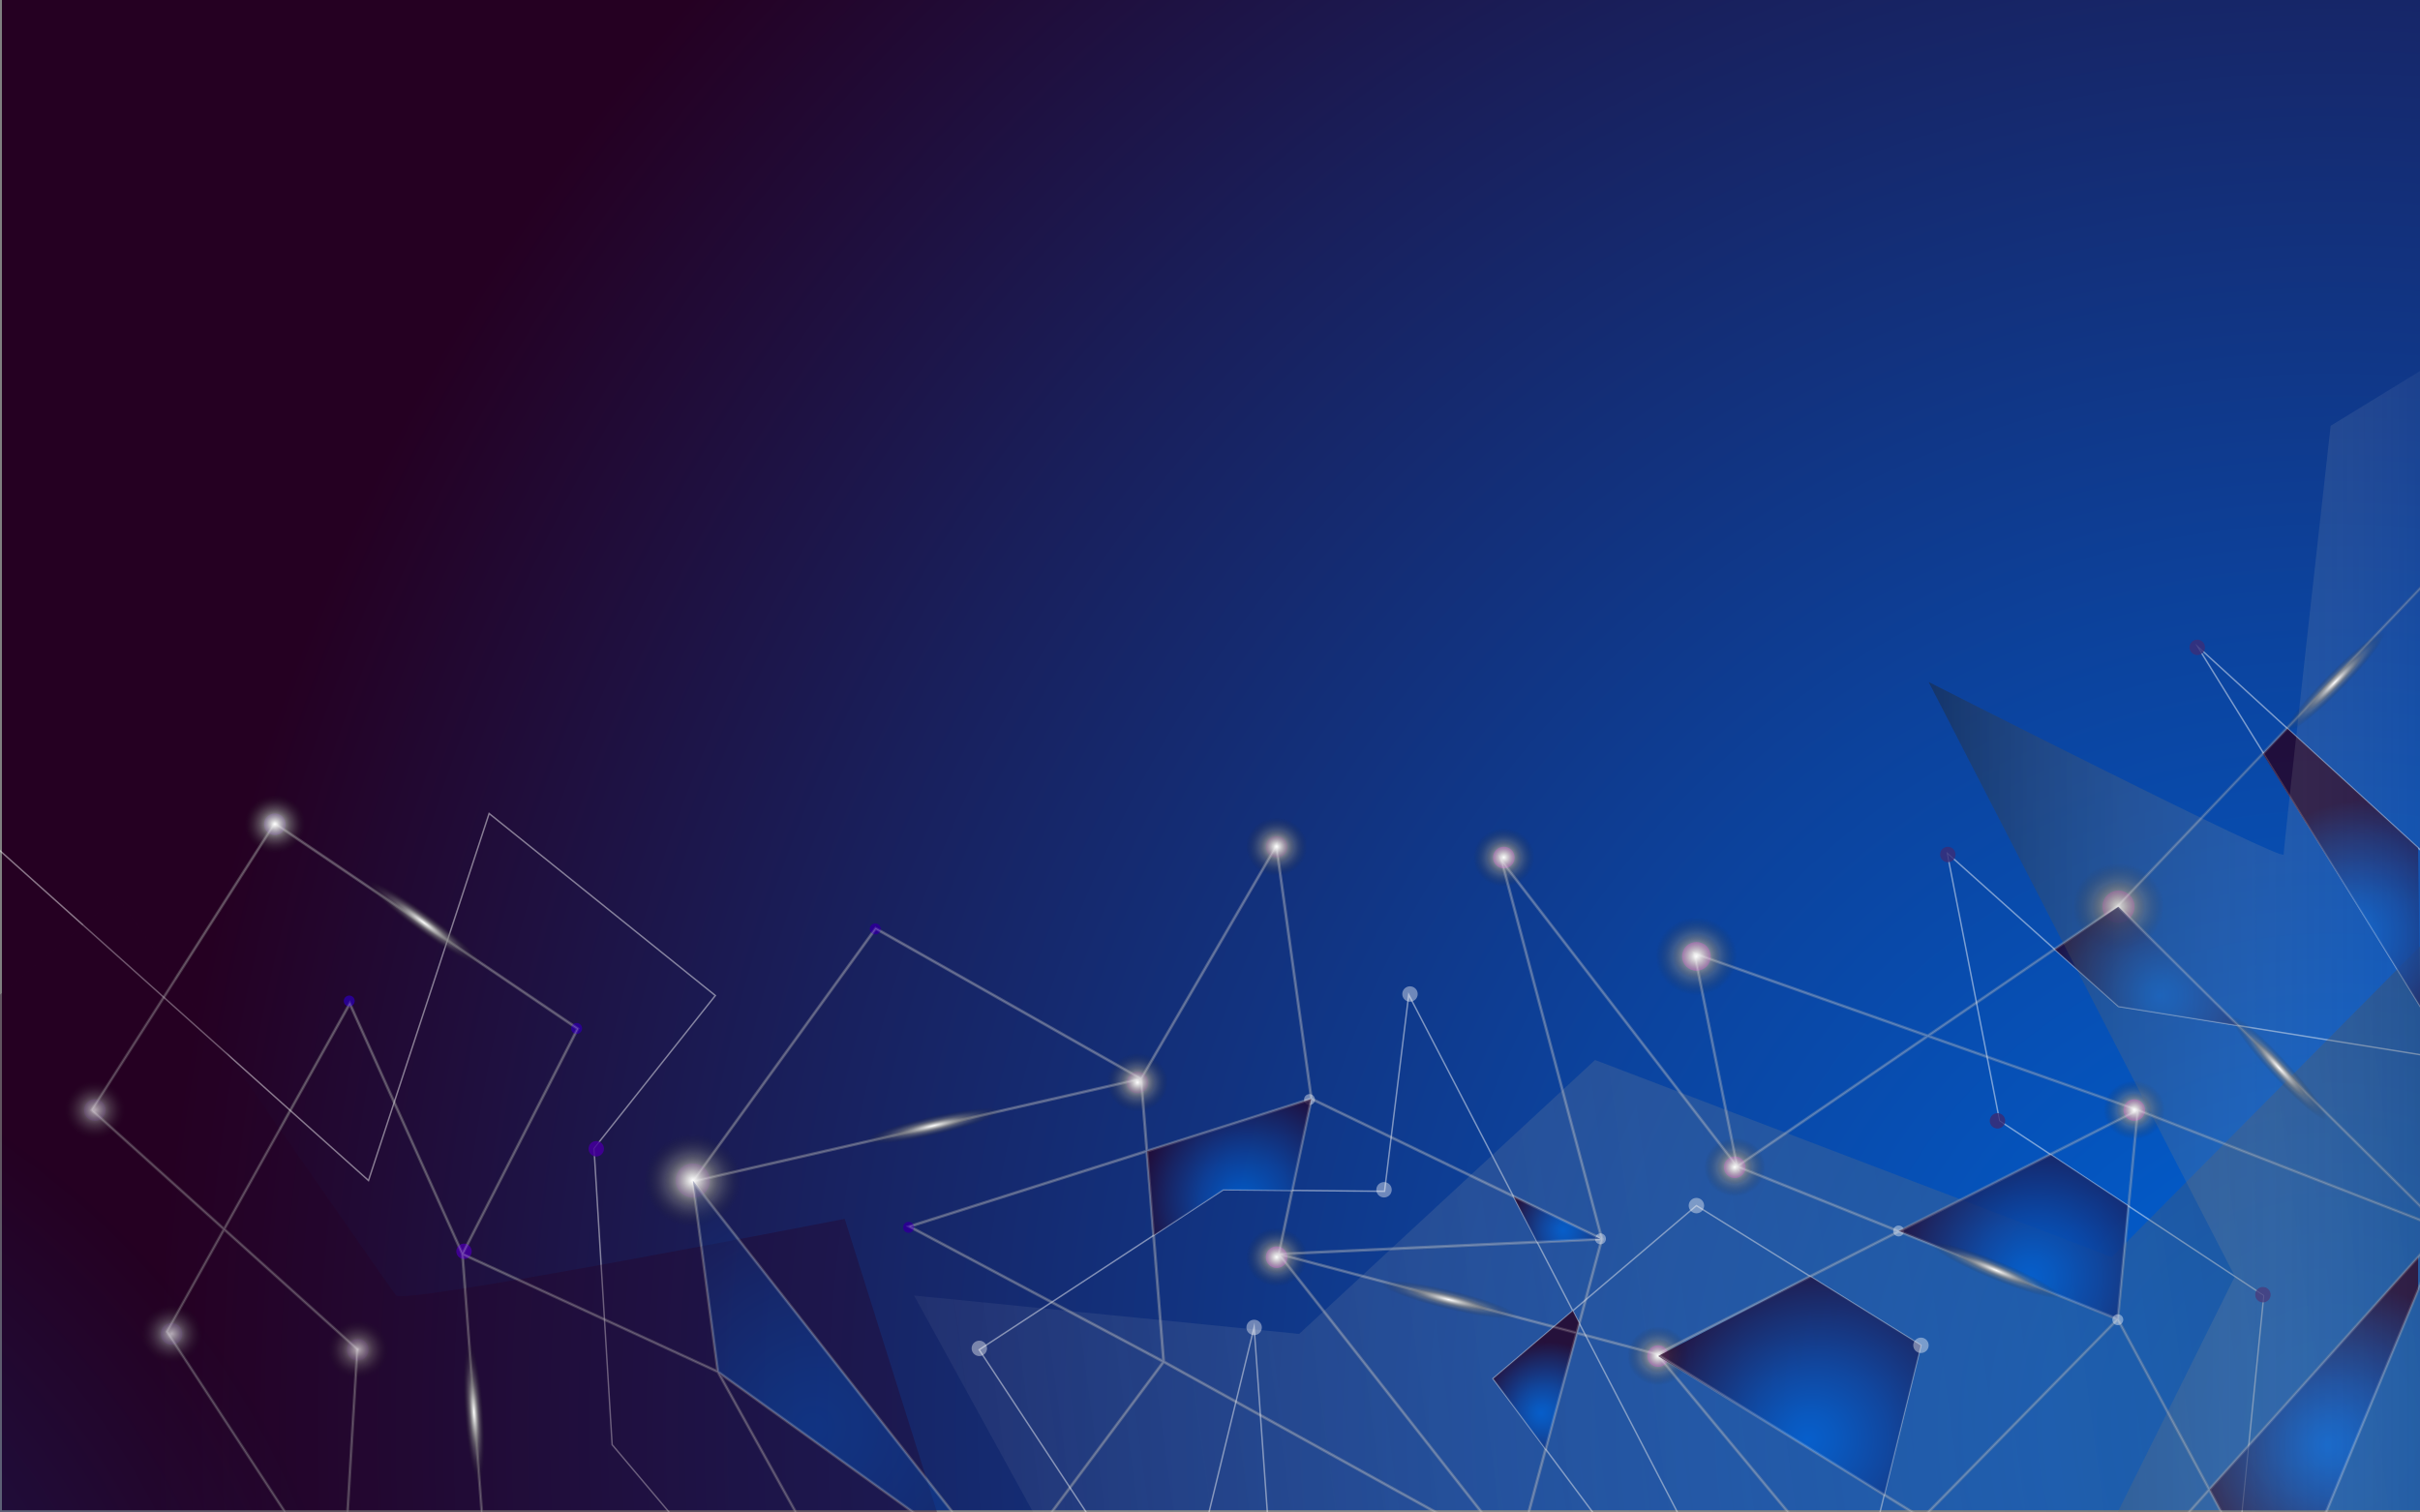 <?xml version="1.0" encoding="utf-8"?>
<!-- Generator: Adobe Illustrator 27.5.0, SVG Export Plug-In . SVG Version: 6.00 Build 0)  -->
<svg version="1.1" id="Elements" xmlns="http://www.w3.org/2000/svg" xmlns:xlink="http://www.w3.org/1999/xlink" x="0px" y="0px"
	 viewBox="0 0 800 500" style="enable-background:new 0 0 800 500;" xml:space="preserve">
<rect x="0" y="0" width="800" height="500" fill="#808080" stroke="none"/>
<radialGradient id="XMLID_00000085220817985409409920000011592222808760772993_" cx="770.807" cy="471.721" r="790.926" gradientUnits="userSpaceOnUse">
	<stop  offset="0" style="stop-color:#0060D4"/>
	<stop  offset="0.118" style="stop-color:#0358C4"/>
	<stop  offset="0.346" style="stop-color:#0C429C"/>
	<stop  offset="0.66" style="stop-color:#191F5B"/>
	<stop  offset="0.91" style="stop-color:#250022"/>
</radialGradient>
<rect id="XMLID_522_" x="0.637" y="-0.742" style="fill:url(#XMLID_00000085220817985409409920000011592222808760772993_);" width="800" height="500"/>
<g id="XMLID_489_">
	<g id="XMLID_495_" style="opacity:0.4;">
		
			<linearGradient id="XMLID_00000022525753671792614110000017964081600257320364_" gradientUnits="userSpaceOnUse" x1="-134.338" y1="313.412" x2="383.884" y2="831.634" gradientTransform="matrix(-1 0 0 1 798.726 0)">
			<stop  offset="0" style="stop-color:#FFFFFF;stop-opacity:0"/>
			<stop  offset="1" style="stop-color:#222221"/>
		</linearGradient>
		<polygon id="XMLID_521_" style="fill:url(#XMLID_00000022525753671792614110000017964081600257320364_);" points="
			800.068,423.408 800.068,426.022 769.414,500.063 768.331,500.063 		"/>
		
			<linearGradient id="XMLID_00000075161504714412053080000006109629003058525885_" gradientUnits="userSpaceOnUse" x1="89.6" y1="89.474" x2="607.823" y2="607.698" gradientTransform="matrix(-1 0 0 1 798.726 0)">
			<stop  offset="0" style="stop-color:#FFFFFF;stop-opacity:0"/>
			<stop  offset="1" style="stop-color:#222221"/>
		</linearGradient>
		<path id="XMLID_509_" style="fill:url(#XMLID_00000075161504714412053080000006109629003058525885_);" d="M73.446,406.455
			L54.614,440.25l0.166,0.253l38.964,59.56h1.196l-39.157-59.854l18.427-33.067l43.391,39.093l-3.229,53.829h1.001l3.255-54.249
			l-43.919-39.568l40.874-73.35l36.745,81.657l-0.128,0.25l0.206,0.095l6.373,85.166h1.002l-6.337-84.687l83.521,38.484
			l25.606,46.203h1.143l-24.884-44.899l62.41,44.899h1.707l-65.157-46.868l-8.013-60.891l84.57,107.758h1.271l-85.695-109.192
			l146.85-33.637l1.826,22.933l-79.232,25.178l1.05,0.558l83.511,44.429l-37.01,49.732h1.247l36.652-49.251l89.03,49.251h2.066
			l-90.493-50.06l0.005-0.008l-0.272-0.145l-5.493-68.971l53.194-16.902l-10.507,50.107l-0.582,0.027l0.455,0.579l-0.05,0.237
			l0.297,0.078l66.779,85.056h1.272l-66.446-84.631l96.548,25.576l-15.81,59.055h1.035l15.742-58.799l25.889,6.858l43.1,51.941
			h1.299l-41.78-50.35l81.407,50.35h1.901l-84.625-52.34l78.991-40.112l71.428,28.664l-62.606,63.789h1.401l61.968-63.138
			l29.774,55.426l-6.927,7.712h1.344l6.085-6.776l3.64,6.776h1.135l-4.065-7.567l69.121-76.965v-1.496l-69.624,77.525
			l-29.853-55.573l6.545-68.314l92.932,36.182v-1.074l-92.144-35.875l0.044-0.022l-1.702-0.623l-0.002,0.022l-67.877-23.969
			l61.633-42.169l100.048,99.278v-1.408l-99.29-98.526l99.29-104.261v-1.45L699.753,299.116l-62.534,42.786l-77.707-27.439
			l13.826,69.131l-78.025-101.267l33.471,126.351l-94.808-45.77l-11.752-84.783L377.04,355.94l-87.709-49.646l-60.583,83.821
			l-0.585,0.134l0.402,0.513l8.144,61.891l-83.145-38.321l38.045-74.434l-100.96-68.418l-60.936,95.577L73.446,406.455z
			 M636.197,342.601l-61.607,42.152l-13.752-68.762L636.197,342.601z M628.954,407.008l77.163-39.184l-6.472,67.553L628.954,407.008
			z M627.72,406.513l-52.418-21.035l62.063-42.464l68.069,24.036L627.72,406.513z M521.844,440.298l8.089-30.216l0.253-0.012
			l-0.125-0.47l0.072-0.271l-0.166-0.08l-32.418-122.38l75.978,98.609l-0.335,0.23l0.741,0.298l1.223,1.587l-0.239-1.191
			l51.616,20.714l-78.833,40.032L521.844,440.298z M426.023,414.915l102.862-4.784l-8.008,29.911L426.023,414.915z M433.875,363.97
			l93.675,45.222l-104.173,4.846L433.875,363.97z M378.68,381.191l5.424,68.103l-82.169-43.716L378.68,381.191z M377.735,356.735
			l43.896-75.599l11.332,81.757l-53.387,16.964L377.735,356.735z M230.226,389.776l59.392-82.172l86.238,48.815L230.226,389.776z
			 M73.946,405.56l-42.934-38.681l59.928-93.997l99.376,67.346l-37.406,73.185l-37.232-82.741L73.946,405.56z"/>
		
			<linearGradient id="XMLID_00000086652660997677080570000002579194008604208032_" gradientUnits="userSpaceOnUse" x1="768.331" y1="461.735" x2="800.068" y2="461.735">
			<stop  offset="0" style="stop-color:#FFFFFF;stop-opacity:0"/>
			<stop  offset="1" style="stop-color:#222221"/>
		</linearGradient>
		<polygon id="XMLID_508_" style="opacity:0.43;fill:url(#XMLID_00000086652660997677080570000002579194008604208032_);" points="
			800.068,423.408 800.068,426.022 769.414,500.063 768.331,500.063 		"/>
		
			<linearGradient id="XMLID_00000008126037313512779820000011180676804528718759_" gradientUnits="userSpaceOnUse" x1="29.714" y1="346.92" x2="800.068" y2="346.92">
			<stop  offset="0" style="stop-color:#FFFFFF;stop-opacity:0"/>
			<stop  offset="1" style="stop-color:#222221"/>
		</linearGradient>
		<path id="XMLID_496_" style="opacity:0.43;fill:url(#XMLID_00000008126037313512779820000011180676804528718759_);" d="
			M73.446,406.455L54.614,440.25l0.166,0.253l38.964,59.56h1.196l-39.157-59.854l18.427-33.067l43.391,39.093l-3.229,53.829h1.001
			l3.255-54.249l-43.919-39.568l40.874-73.35l36.745,81.657l-0.128,0.25l0.206,0.095l6.373,85.166h1.002l-6.337-84.687
			l83.521,38.484l25.606,46.203h1.143l-24.884-44.899l62.41,44.899h1.707l-65.157-46.868l-8.013-60.891l84.57,107.758h1.271
			l-85.695-109.192l146.85-33.637l1.826,22.933l-79.232,25.178l1.05,0.558l83.511,44.429l-37.01,49.732h1.247l36.652-49.251
			l89.03,49.251h2.066l-90.493-50.06l0.005-0.008l-0.272-0.145l-5.493-68.971l53.194-16.902l-10.507,50.107l-0.582,0.027
			l0.455,0.579l-0.05,0.237l0.297,0.078l66.779,85.056h1.272l-66.446-84.631l96.548,25.576l-15.81,59.055h1.035l15.742-58.799
			l25.889,6.858l43.1,51.941h1.299l-41.78-50.35l81.407,50.35h1.901l-84.625-52.34l78.991-40.112l71.428,28.664l-62.606,63.789
			h1.401l61.968-63.138l29.774,55.426l-6.927,7.712h1.344l6.085-6.776l3.64,6.776h1.135l-4.065-7.567l69.121-76.965v-1.496
			l-69.624,77.525l-29.853-55.573l6.545-68.314l92.932,36.182v-1.074l-92.144-35.875l0.044-0.022l-1.702-0.623l-0.002,0.022
			l-67.877-23.969l61.633-42.169l100.048,99.278v-1.408l-99.29-98.526l99.29-104.261v-1.45L699.753,299.116l-62.534,42.786
			l-77.707-27.439l13.826,69.131l-78.025-101.267l33.471,126.351l-94.808-45.77l-11.752-84.783L377.04,355.94l-87.709-49.646
			l-60.583,83.821l-0.585,0.134l0.402,0.513l8.144,61.891l-83.145-38.321l38.045-74.434l-100.96-68.418l-60.936,95.577
			L73.446,406.455z M636.197,342.601l-61.607,42.152l-13.752-68.762L636.197,342.601z M628.954,407.008l77.163-39.184l-6.472,67.553
			L628.954,407.008z M627.72,406.513l-52.418-21.035l62.063-42.464l68.069,24.036L627.72,406.513z M521.844,440.298l8.089-30.216
			l0.253-0.012l-0.125-0.47l0.072-0.271l-0.166-0.08l-32.418-122.38l75.978,98.609l-0.335,0.23l0.741,0.298l1.223,1.587
			l-0.239-1.191l51.616,20.714l-78.833,40.032L521.844,440.298z M426.023,414.915l102.862-4.784l-8.008,29.911L426.023,414.915z
			 M433.875,363.97l93.675,45.222l-104.173,4.846L433.875,363.97z M378.68,381.191l5.424,68.103l-82.169-43.716L378.68,381.191z
			 M377.735,356.735l43.896-75.599l11.332,81.757l-53.387,16.964L377.735,356.735z M230.226,389.776l59.392-82.172l86.238,48.815
			L230.226,389.776z M73.946,405.56l-42.934-38.681l59.928-93.997l99.376,67.346l-37.406,73.185l-37.232-82.741L73.946,405.56z"/>
	</g>
	<polygon id="XMLID_494_" style="opacity:0.4;fill:#FFFFFF;" points="418.716,500.063 414.451,440.366 399.897,500.063 
		399.383,500.063 414.723,437.144 419.218,500.063 	"/>
	<polygon id="XMLID_493_" style="opacity:0.4;fill:#FFFFFF;" points="-0.747,280.233 121.703,389.817 161.459,268.85 
		161.571,268.507 236.629,328.912 236.823,329.068 196.618,379.72 202.607,477.493 221.657,500.063 221.003,500.063 
		202.172,477.752 202.119,477.689 196.114,379.655 196.107,379.56 236.122,329.146 161.821,269.349 122.058,390.336 
		121.939,390.699 -0.747,280.905 	"/>
	<polygon id="XMLID_492_" style="opacity:0.4;fill:#FFFFFF;" points="800.068,280.585 800.068,281.262 727.522,214.988 
		800.068,332.224 800.068,333.174 725.205,212.195 	"/>
	<polygon id="XMLID_491_" style="opacity:0.4;fill:#FFFFFF;" points="700.432,332.481 800.068,348.408 800.068,348.914 
		700.281,332.963 700.209,332.951 644.085,282.686 661.255,370.379 748.501,428.07 748.627,428.154 741.394,500.063 
		740.892,500.063 748.099,428.404 660.892,370.738 660.805,370.68 643.308,281.319 	"/>
	<polygon id="XMLID_490_" style="opacity:0.4;fill:#FFFFFF;" points="621.206,500.063 634.743,444.854 560.822,398.86 
		520.246,433.377 554.864,500.063 554.3,500.063 519.856,433.709 493.91,455.78 526.93,500.063 526.307,500.063 493.369,455.892 
		493.229,455.704 519.619,433.254 465.846,329.666 457.917,394.073 404.437,393.572 324.043,446.269 359.464,500.063 
		358.864,500.063 323.487,446.335 323.349,446.126 404.226,393.112 404.289,393.07 457.476,393.569 465.547,328.004 520.01,432.921 
		560.637,398.361 560.776,398.242 635.316,444.621 621.721,500.063 	"/>
	
		<linearGradient id="XMLID_00000145749293900831437110000007847992685638516900_" gradientUnits="userSpaceOnUse" x1="582.951" y1="485.724" x2="-108.064" y2="391.943" gradientTransform="matrix(-1 0 0 1 798.726 0)">
		<stop  offset="0" style="stop-color:#FFFFFF;stop-opacity:0"/>
		<stop  offset="1" style="stop-color:#222221"/>
	</linearGradient>
	<polygon id="XMLID_488_" style="opacity:0.4;fill:url(#XMLID_00000145749293900831437110000007847992685638516900_);" points="
		429.472,440.967 527.284,350.413 698.109,415.568 800.068,312.791 800.068,500.063 341.602,500.063 302.169,428.278 	"/>
	<g id="XMLID_483_">
		<circle id="XMLID_487_" style="fill:#4D0090;" cx="90.863" cy="272.49" r="3.563"/>
		<g id="XMLID_484_">
			
				<radialGradient id="XMLID_00000182528403581258296830000013694739358175971006_" cx="-444.742" cy="272.49" r="64.373" gradientTransform="matrix(-0.157 0 0 0.15 21.039 231.589)" gradientUnits="userSpaceOnUse">
				<stop  offset="0" style="stop-color:#FFFFFF"/>
				<stop  offset="1" style="stop-color:#222221;stop-opacity:0"/>
			</radialGradient>
			
				<circle id="XMLID_486_" style="fill:url(#XMLID_00000182528403581258296830000013694739358175971006_);" cx="90.863" cy="272.49" r="12.673"/>
			
				<radialGradient id="XMLID_00000003790229805533188350000018417888855859256451_" cx="-444.742" cy="272.49" r="37.803" gradientTransform="matrix(-0.157 0 0 0.15 21.039 231.589)" gradientUnits="userSpaceOnUse">
				<stop  offset="0" style="stop-color:#FFFFFF"/>
				<stop  offset="1" style="stop-color:#222221;stop-opacity:0"/>
			</radialGradient>
			
				<circle id="XMLID_485_" style="fill:url(#XMLID_00000003790229805533188350000018417888855859256451_);" cx="90.863" cy="272.49" r="7.443"/>
		</g>
	</g>
	<g id="XMLID_478_">
		<path id="XMLID_482_" style="fill:#4D0090;" d="M223.397,390.258c0,3.111,2.522,5.633,5.633,5.633
			c3.111,0,5.633-2.522,5.633-5.633c0-3.111-2.522-5.633-5.633-5.633C225.919,384.625,223.397,387.147,223.397,390.258z"/>
		<g id="XMLID_479_">
			
				<radialGradient id="XMLID_00000049911056577287712590000010823823543716704929_" cx="-1324.784" cy="390.258" r="101.779" gradientTransform="matrix(-0.157 0 0 0.15 21.039 331.68)" gradientUnits="userSpaceOnUse">
				<stop  offset="0" style="stop-color:#FFFFFF"/>
				<stop  offset="1" style="stop-color:#222221;stop-opacity:0"/>
			</radialGradient>
			
				<circle id="XMLID_481_" style="fill:url(#XMLID_00000049911056577287712590000010823823543716704929_);" cx="229.03" cy="390.258" r="20.038"/>
			
				<radialGradient id="XMLID_00000099633572455475381690000008108994985175360900_" cx="-1324.784" cy="390.258" r="59.77" gradientTransform="matrix(-0.157 0 0 0.15 21.039 331.68)" gradientUnits="userSpaceOnUse">
				<stop  offset="0" style="stop-color:#FFFFFF"/>
				<stop  offset="1" style="stop-color:#222221;stop-opacity:0"/>
			</radialGradient>
			
				<circle id="XMLID_480_" style="fill:url(#XMLID_00000099633572455475381690000008108994985175360900_);" cx="229.03" cy="390.258" r="11.767"/>
		</g>
	</g>
	<g id="XMLID_473_">
		<circle id="XMLID_477_" style="fill:#4D0090;" cx="376.03" cy="357.856" r="3.563"/>
		<g id="XMLID_474_">
			
				<radialGradient id="XMLID_00000165218210762949742170000003987844260956674476_" cx="-2261.09" cy="357.856" r="64.373" gradientTransform="matrix(-0.157 0 0 0.15 21.039 304.141)" gradientUnits="userSpaceOnUse">
				<stop  offset="0" style="stop-color:#FFFFFF"/>
				<stop  offset="1" style="stop-color:#222221;stop-opacity:0"/>
			</radialGradient>
			
				<circle id="XMLID_476_" style="fill:url(#XMLID_00000165218210762949742170000003987844260956674476_);" cx="376.03" cy="357.856" r="12.673"/>
			
				<radialGradient id="XMLID_00000160912511931348536810000005657749784708573631_" cx="-2261.09" cy="357.856" r="37.803" gradientTransform="matrix(-0.157 0 0 0.15 21.039 304.141)" gradientUnits="userSpaceOnUse">
				<stop  offset="0" style="stop-color:#FFFFFF"/>
				<stop  offset="1" style="stop-color:#222221;stop-opacity:0"/>
			</radialGradient>
			
				<circle id="XMLID_475_" style="fill:url(#XMLID_00000160912511931348536810000005657749784708573631_);" cx="376.03" cy="357.856" r="7.442"/>
		</g>
	</g>
	<g id="XMLID_468_">
		<circle id="XMLID_472_" style="fill:#4D0090;" cx="422.03" cy="279.933" r="3.563"/>
		<g id="XMLID_469_">
			
				<radialGradient id="XMLID_00000022550007490991909540000007442321243035314585_" cx="-2554.084" cy="279.933" r="64.373" gradientTransform="matrix(-0.157 0 0 0.15 21.039 237.915)" gradientUnits="userSpaceOnUse">
				<stop  offset="0" style="stop-color:#FFFFFF"/>
				<stop  offset="1" style="stop-color:#222221;stop-opacity:0"/>
			</radialGradient>
			
				<circle id="XMLID_471_" style="fill:url(#XMLID_00000022550007490991909540000007442321243035314585_);" cx="422.03" cy="279.933" r="12.673"/>
			
				<radialGradient id="XMLID_00000062898171242237752720000000472206806265619077_" cx="-2554.084" cy="279.933" r="37.803" gradientTransform="matrix(-0.157 0 0 0.15 21.039 237.915)" gradientUnits="userSpaceOnUse">
				<stop  offset="0" style="stop-color:#FFFFFF"/>
				<stop  offset="1" style="stop-color:#222221;stop-opacity:0"/>
			</radialGradient>
			
				<circle id="XMLID_470_" style="fill:url(#XMLID_00000062898171242237752720000000472206806265619077_);" cx="422.03" cy="279.933" r="7.443"/>
		</g>
	</g>
	<g id="XMLID_463_">
		<circle id="XMLID_467_" style="fill:#BF0AFF;" cx="497.132" cy="283.495" r="3.563"/>
		<g id="XMLID_464_">
			
				<radialGradient id="XMLID_00000142178254772725066290000010588128459484647868_" cx="-3032.444" cy="283.495" r="64.373" gradientTransform="matrix(-0.157 0 0 0.15 21.039 240.942)" gradientUnits="userSpaceOnUse">
				<stop  offset="0" style="stop-color:#FFFFFF"/>
				<stop  offset="1" style="stop-color:#222221;stop-opacity:0"/>
			</radialGradient>
			
				<circle id="XMLID_466_" style="fill:url(#XMLID_00000142178254772725066290000010588128459484647868_);" cx="497.132" cy="283.495" r="12.673"/>
			
				<radialGradient id="XMLID_00000167374605761167774160000010799563523175218832_" cx="-3032.444" cy="283.495" r="37.803" gradientTransform="matrix(-0.157 0 0 0.15 21.039 240.942)" gradientUnits="userSpaceOnUse">
				<stop  offset="0" style="stop-color:#FFFFFF"/>
				<stop  offset="1" style="stop-color:#222221;stop-opacity:0"/>
			</radialGradient>
			
				<circle id="XMLID_465_" style="fill:url(#XMLID_00000167374605761167774160000010799563523175218832_);" cx="497.132" cy="283.495" r="7.443"/>
		</g>
	</g>
	<g id="XMLID_458_">
		<path id="XMLID_462_" style="fill:#BF0AFF;" d="M556.063,316.162c0,2.616,2.121,4.736,4.736,4.736s4.736-2.121,4.736-4.736
			c0-2.616-2.121-4.737-4.736-4.737S556.063,313.546,556.063,316.162z"/>
		<g id="XMLID_459_">
			
				<radialGradient id="XMLID_00000129888608626117627490000002348464026201328575_" cx="-3437.964" cy="316.162" r="85.585" gradientTransform="matrix(-0.157 0 0 0.15 21.039 268.706)" gradientUnits="userSpaceOnUse">
				<stop  offset="0" style="stop-color:#FFFFFF"/>
				<stop  offset="1" style="stop-color:#222221;stop-opacity:0"/>
			</radialGradient>
			
				<circle id="XMLID_461_" style="fill:url(#XMLID_00000129888608626117627490000002348464026201328575_);" cx="560.799" cy="316.162" r="16.85"/>
			
				<radialGradient id="XMLID_00000054944341279671567560000012707857456860278418_" cx="-3437.965" cy="316.162" r="50.26" gradientTransform="matrix(-0.157 0 0 0.15 21.039 268.706)" gradientUnits="userSpaceOnUse">
				<stop  offset="0" style="stop-color:#FFFFFF"/>
				<stop  offset="1" style="stop-color:#222221;stop-opacity:0"/>
			</radialGradient>
			
				<circle id="XMLID_460_" style="fill:url(#XMLID_00000054944341279671567560000012707857456860278418_);" cx="560.799" cy="316.162" r="9.895"/>
		</g>
	</g>
	<g id="XMLID_453_">
		<path id="XMLID_457_" style="fill:#BF0AFF;" d="M695.014,299.731c0,2.931,2.376,5.306,5.306,5.306
			c2.931,0,5.306-2.376,5.306-5.306c0-2.931-2.376-5.306-5.306-5.306C697.39,294.425,695.014,296.801,695.014,299.731z"/>
		<g id="XMLID_454_">
			
				<radialGradient id="XMLID_00000083768584625490752540000003330362430072428692_" cx="-4326.636" cy="299.731" r="95.884" gradientTransform="matrix(-0.157 0 0 0.15 21.039 254.741)" gradientUnits="userSpaceOnUse">
				<stop  offset="0" style="stop-color:#FFFFFF"/>
				<stop  offset="1" style="stop-color:#222221;stop-opacity:0"/>
			</radialGradient>
			
				<circle id="XMLID_456_" style="fill:url(#XMLID_00000083768584625490752540000003330362430072428692_);" cx="700.32" cy="299.731" r="18.877"/>
			
				<radialGradient id="XMLID_00000064332553136529177490000015092433663860808618_" cx="-4326.636" cy="299.731" r="56.308" gradientTransform="matrix(-0.157 0 0 0.15 21.039 254.741)" gradientUnits="userSpaceOnUse">
				<stop  offset="0" style="stop-color:#FFFFFF"/>
				<stop  offset="1" style="stop-color:#222221;stop-opacity:0"/>
			</radialGradient>
			
				<circle id="XMLID_455_" style="fill:url(#XMLID_00000064332553136529177490000015092433663860808618_);" cx="700.32" cy="299.731" r="11.086"/>
		</g>
	</g>
	<g id="XMLID_448_">
		<circle id="XMLID_452_" style="fill:#BF0AFF;" cx="705.552" cy="366.967" r="3.563"/>
		<g id="XMLID_449_">
			
				<radialGradient id="XMLID_00000029029352536357432210000009124411064296215439_" cx="-4359.955" cy="366.967" r="64.373" gradientTransform="matrix(-0.157 0 0 0.15 21.039 311.885)" gradientUnits="userSpaceOnUse">
				<stop  offset="0" style="stop-color:#FFFFFF"/>
				<stop  offset="1" style="stop-color:#222221;stop-opacity:0"/>
			</radialGradient>
			
				<circle id="XMLID_451_" style="fill:url(#XMLID_00000029029352536357432210000009124411064296215439_);" cx="705.552" cy="366.967" r="12.673"/>
			
				<radialGradient id="XMLID_00000113314526540489936880000007053574373410109366_" cx="-4359.955" cy="366.967" r="37.803" gradientTransform="matrix(-0.157 0 0 0.15 21.039 311.885)" gradientUnits="userSpaceOnUse">
				<stop  offset="0" style="stop-color:#FFFFFF"/>
				<stop  offset="1" style="stop-color:#222221;stop-opacity:0"/>
			</radialGradient>
			
				<circle id="XMLID_450_" style="fill:url(#XMLID_00000113314526540489936880000007053574373410109366_);" cx="705.551" cy="366.967" r="7.443"/>
		</g>
	</g>
	<g id="XMLID_443_">
		<circle id="XMLID_447_" style="fill:#BF0AFF;" cx="548.125" cy="448.3" r="3.563"/>
		<g id="XMLID_444_">
			
				<radialGradient id="XMLID_00000028318763170236420280000007860646633291350689_" cx="-3357.242" cy="448.3" r="64.373" gradientTransform="matrix(-0.157 0 0 0.15 21.039 381.01)" gradientUnits="userSpaceOnUse">
				<stop  offset="0" style="stop-color:#FFFFFF"/>
				<stop  offset="1" style="stop-color:#222221;stop-opacity:0"/>
			</radialGradient>
			
				<circle id="XMLID_446_" style="fill:url(#XMLID_00000028318763170236420280000007860646633291350689_);" cx="548.125" cy="448.3" r="12.673"/>
			
				<radialGradient id="XMLID_00000075152185883259383330000011898477513092733847_" cx="-3357.242" cy="448.3" r="37.803" gradientTransform="matrix(-0.157 0 0 0.15 21.039 381.01)" gradientUnits="userSpaceOnUse">
				<stop  offset="0" style="stop-color:#FFFFFF"/>
				<stop  offset="1" style="stop-color:#222221;stop-opacity:0"/>
			</radialGradient>
			<path id="XMLID_445_" style="fill:url(#XMLID_00000075152185883259383330000011898477513092733847_);" d="M540.683,448.3
				c0,4.11,3.332,7.443,7.443,7.443s7.443-3.332,7.443-7.443c0-4.11-3.332-7.442-7.443-7.442S540.683,444.19,540.683,448.3z"/>
		</g>
	</g>
	<g id="XMLID_438_">
		<circle id="XMLID_442_" style="fill:#BF0AFF;" cx="573.472" cy="385.878" r="3.563"/>
		<g id="XMLID_439_">
			
				<radialGradient id="XMLID_00000128452356054487507680000004971941852088138374_" cx="-3518.687" cy="385.878" r="64.373" gradientTransform="matrix(-0.157 0 0 0.15 21.039 327.957)" gradientUnits="userSpaceOnUse">
				<stop  offset="0" style="stop-color:#FFFFFF"/>
				<stop  offset="1" style="stop-color:#222221;stop-opacity:0"/>
			</radialGradient>
			
				<circle id="XMLID_441_" style="fill:url(#XMLID_00000128452356054487507680000004971941852088138374_);" cx="573.472" cy="385.878" r="12.673"/>
			
				<radialGradient id="XMLID_00000065774899137075324080000015412248515885889465_" cx="-3518.688" cy="385.878" r="37.803" gradientTransform="matrix(-0.157 0 0 0.15 21.039 327.957)" gradientUnits="userSpaceOnUse">
				<stop  offset="0" style="stop-color:#FFFFFF"/>
				<stop  offset="1" style="stop-color:#222221;stop-opacity:0"/>
			</radialGradient>
			<path id="XMLID_440_" style="fill:url(#XMLID_00000065774899137075324080000015412248515885889465_);" d="M566.03,385.878
				c0,4.11,3.332,7.442,7.442,7.442s7.443-3.332,7.443-7.442c0-4.11-3.332-7.443-7.443-7.443S566.03,381.767,566.03,385.878z"/>
		</g>
	</g>
	<g id="XMLID_433_">
		<circle id="XMLID_437_" style="fill:#BF0AFF;" cx="422.03" cy="415.605" r="3.563"/>
		<g id="XMLID_434_">
			
				<radialGradient id="XMLID_00000034799235993600376510000007979890576139900313_" cx="-2554.084" cy="415.605" r="64.373" gradientTransform="matrix(-0.157 0 0 0.15 21.039 353.222)" gradientUnits="userSpaceOnUse">
				<stop  offset="0" style="stop-color:#FFFFFF"/>
				<stop  offset="1" style="stop-color:#222221;stop-opacity:0"/>
			</radialGradient>
			
				<circle id="XMLID_436_" style="fill:url(#XMLID_00000034799235993600376510000007979890576139900313_);" cx="422.03" cy="415.605" r="12.673"/>
			
				<radialGradient id="XMLID_00000142870167962375726510000007273332406904700572_" cx="-2554.084" cy="415.605" r="37.803" gradientTransform="matrix(-0.157 0 0 0.15 21.039 353.222)" gradientUnits="userSpaceOnUse">
				<stop  offset="0" style="stop-color:#FFFFFF"/>
				<stop  offset="1" style="stop-color:#222221;stop-opacity:0"/>
			</radialGradient>
			
				<circle id="XMLID_435_" style="fill:url(#XMLID_00000142870167962375726510000007273332406904700572_);" cx="422.03" cy="415.605" r="7.442"/>
		</g>
	</g>
	<g id="XMLID_428_">
		<circle id="XMLID_432_" style="fill:#4D0090;" cx="31.363" cy="366.967" r="3.563"/>
		<g id="XMLID_429_">
			
				<radialGradient id="XMLID_00000142177482454085348350000012970823824198244533_" cx="-65.761" cy="366.967" r="64.373" gradientTransform="matrix(-0.157 0 0 0.15 21.039 311.885)" gradientUnits="userSpaceOnUse">
				<stop  offset="0" style="stop-color:#FFFFFF"/>
				<stop  offset="1" style="stop-color:#222221;stop-opacity:0"/>
			</radialGradient>
			
				<circle id="XMLID_431_" style="fill:url(#XMLID_00000142177482454085348350000012970823824198244533_);" cx="31.363" cy="366.967" r="12.673"/>
			
				<radialGradient id="XMLID_00000147196705504544592520000016314482170637898157_" cx="-65.761" cy="366.967" r="37.803" gradientTransform="matrix(-0.157 0 0 0.15 21.039 311.885)" gradientUnits="userSpaceOnUse">
				<stop  offset="0" style="stop-color:#FFFFFF"/>
				<stop  offset="1" style="stop-color:#222221;stop-opacity:0"/>
			</radialGradient>
			
				<circle id="XMLID_430_" style="fill:url(#XMLID_00000147196705504544592520000016314482170637898157_);" cx="31.363" cy="366.967" r="7.443"/>
		</g>
	</g>
	<g id="XMLID_423_">
		<circle id="XMLID_427_" style="fill:#4D0090;" cx="56.71" cy="440.967" r="3.563"/>
		<g id="XMLID_424_">
			
				<radialGradient id="XMLID_00000021840070341863344820000008973653411612988598_" cx="-227.207" cy="440.967" r="64.373" gradientTransform="matrix(-0.157 0 0 0.15 21.039 374.777)" gradientUnits="userSpaceOnUse">
				<stop  offset="0" style="stop-color:#FFFFFF"/>
				<stop  offset="1" style="stop-color:#222221;stop-opacity:0"/>
			</radialGradient>
			
				<circle id="XMLID_426_" style="fill:url(#XMLID_00000021840070341863344820000008973653411612988598_);" cx="56.71" cy="440.967" r="12.673"/>
			
				<radialGradient id="XMLID_00000067921851828707990140000005769042153866997928_" cx="-227.207" cy="440.967" r="37.803" gradientTransform="matrix(-0.157 0 0 0.15 21.039 374.777)" gradientUnits="userSpaceOnUse">
				<stop  offset="0" style="stop-color:#FFFFFF"/>
				<stop  offset="1" style="stop-color:#222221;stop-opacity:0"/>
			</radialGradient>
			
				<circle id="XMLID_425_" style="fill:url(#XMLID_00000067921851828707990140000005769042153866997928_);" cx="56.71" cy="440.967" r="7.443"/>
		</g>
	</g>
	<g id="XMLID_418_">
		<circle id="XMLID_422_" style="fill:#4D0090;" cx="118.259" cy="446.198" r="3.563"/>
		<g id="XMLID_419_">
			
				<radialGradient id="XMLID_00000058557051125837495510000011394089197218525585_" cx="-619.237" cy="446.197" r="64.373" gradientTransform="matrix(-0.157 0 0 0.15 21.039 379.223)" gradientUnits="userSpaceOnUse">
				<stop  offset="0" style="stop-color:#FFFFFF"/>
				<stop  offset="1" style="stop-color:#222221;stop-opacity:0"/>
			</radialGradient>
			
				<circle id="XMLID_421_" style="fill:url(#XMLID_00000058557051125837495510000011394089197218525585_);" cx="118.259" cy="446.198" r="12.673"/>
			
				<radialGradient id="XMLID_00000174589027885143088650000017868232198706472324_" cx="-619.238" cy="446.197" r="37.803" gradientTransform="matrix(-0.157 0 0 0.15 21.039 379.223)" gradientUnits="userSpaceOnUse">
				<stop  offset="0" style="stop-color:#FFFFFF"/>
				<stop  offset="1" style="stop-color:#222221;stop-opacity:0"/>
			</radialGradient>
			
				<circle id="XMLID_420_" style="fill:url(#XMLID_00000174589027885143088650000017868232198706472324_);" cx="118.259" cy="446.198" r="7.443"/>
		</g>
	</g>
	<path id="XMLID_417_" style="opacity:0.4;fill:#FFFFFF;" d="M625.842,406.937c0,0.997,0.808,1.805,1.805,1.805
		c0.997,0,1.805-0.808,1.805-1.805c0-0.997-0.808-1.805-1.805-1.805C626.65,405.132,625.842,405.94,625.842,406.937z"/>
	<path id="XMLID_416_" style="opacity:0.4;fill:#FFFFFF;" d="M527.284,409.53c0,0.997,0.808,1.805,1.805,1.805
		s1.805-0.808,1.805-1.805c0-0.997-0.808-1.804-1.805-1.804S527.284,408.534,527.284,409.53z"/>
	<path id="XMLID_415_" style="opacity:0.4;fill:#FFFFFF;" d="M431.094,363.494c0,0.997,0.808,1.804,1.805,1.804
		c0.997,0,1.805-0.808,1.805-1.804c0-0.997-0.808-1.805-1.805-1.805C431.902,361.689,431.094,362.497,431.094,363.494z"/>
	<path id="XMLID_414_" style="fill:#290090;" d="M298.56,405.736c0,0.997,0.808,1.805,1.805,1.805c0.997,0,1.805-0.808,1.805-1.805
		c0-0.997-0.808-1.805-1.805-1.805C299.368,403.931,298.56,404.739,298.56,405.736z"/>
	<path id="XMLID_413_" style="fill:#290090;" d="M287.537,307.083c0,0.997,0.808,1.805,1.805,1.805c0.997,0,1.805-0.808,1.805-1.805
		c0-0.997-0.808-1.805-1.805-1.805C288.345,305.278,287.537,306.086,287.537,307.083z"/>
	<path id="XMLID_412_" style="fill:#290090;" d="M188.818,339.989c0,0.997,0.808,1.805,1.805,1.805c0.997,0,1.805-0.808,1.805-1.805
		c0-0.997-0.808-1.805-1.805-1.805C189.626,338.185,188.818,338.993,188.818,339.989z"/>
	<path id="XMLID_411_" style="fill:#290090;" d="M113.65,330.912c0,0.997,0.808,1.804,1.805,1.804c0.997,0,1.804-0.808,1.804-1.804
		c0-0.997-0.808-1.805-1.804-1.805C114.458,329.107,113.65,329.915,113.65,330.912z"/>
	
		<radialGradient id="XMLID_00000000186375609414663600000012975599085520390032_" cx="-152.745" cy="602.341" r="302.632" gradientUnits="userSpaceOnUse">
		<stop  offset="0" style="stop-color:#0060D4"/>
		<stop  offset="0.118" style="stop-color:#0358C4"/>
		<stop  offset="0.346" style="stop-color:#0C429C"/>
		<stop  offset="0.66" style="stop-color:#191F5B"/>
		<stop  offset="0.91" style="stop-color:#250022"/>
	</radialGradient>
	<path id="XMLID_410_" style="opacity:0.34;fill:url(#XMLID_00000000186375609414663600000012975599085520390032_);" d="
		M-0.747,329.412l39.552-33.243c0,0,89.659,128.966,92.127,132.109c2.468,3.143,148.309-25.347,148.309-25.347l30.565,97.132H-0.747
		V329.412z"/>
	
		<radialGradient id="XMLID_00000078735379302322995710000005150640740121691316_" cx="16.151" cy="308.323" r="48.092" fx="21.911" fy="308.93" gradientTransform="matrix(-1 0 0 1 798.726 0)" gradientUnits="userSpaceOnUse">
		<stop  offset="0" style="stop-color:#0060D4"/>
		<stop  offset="0.118" style="stop-color:#0358C4"/>
		<stop  offset="0.346" style="stop-color:#0C429C"/>
		<stop  offset="0.66" style="stop-color:#191F5B"/>
		<stop  offset="0.91" style="stop-color:#250022"/>
	</radialGradient>
	<polygon id="XMLID_409_" style="opacity:0.8;fill:url(#XMLID_00000078735379302322995710000005150640740121691316_);" points="
		800.068,332.699 748.072,249.258 756.15,240.803 799.363,280.28 800.068,329.661 	"/>
	
		<radialGradient id="XMLID_00000099625313483030568770000004777762260260552093_" cx="79.262" cy="328.597" r="47.322" fx="84.929" fy="329.195" gradientTransform="matrix(-1 0 0 1 798.726 0)" gradientUnits="userSpaceOnUse">
		<stop  offset="0" style="stop-color:#0060D4"/>
		<stop  offset="0.118" style="stop-color:#0358C4"/>
		<stop  offset="0.346" style="stop-color:#0C429C"/>
		<stop  offset="0.66" style="stop-color:#191F5B"/>
		<stop  offset="0.91" style="stop-color:#250022"/>
	</radialGradient>
	<polygon id="XMLID_408_" style="opacity:0.8;fill:url(#XMLID_00000099625313483030568770000004777762260260552093_);" points="
		739.935,339.049 700.32,299.731 679.189,313.791 700.32,332.716 	"/>
	
		<radialGradient id="XMLID_00000080185249623855757550000014073861794596493966_" cx="120.85" cy="421.751" r="59.467" fx="127.972" fy="422.502" gradientTransform="matrix(-1 0 0 1 798.726 0)" gradientUnits="userSpaceOnUse">
		<stop  offset="0" style="stop-color:#0060D4"/>
		<stop  offset="0.118" style="stop-color:#0358C4"/>
		<stop  offset="0.346" style="stop-color:#0C429C"/>
		<stop  offset="0.66" style="stop-color:#191F5B"/>
		<stop  offset="0.91" style="stop-color:#250022"/>
	</radialGradient>
	<polygon id="XMLID_407_" style="opacity:0.8;fill:url(#XMLID_00000080185249623855757550000014073861794596493966_);" points="
		677.821,381.632 703.407,398.551 700.105,436.277 627.646,406.937 	"/>
	
		<radialGradient id="XMLID_00000054265096739286476490000002240313038598901632_" cx="22.624" cy="477.011" r="57.87" fx="29.555" fy="477.741" gradientTransform="matrix(-1 0 0 1 798.726 0)" gradientUnits="userSpaceOnUse">
		<stop  offset="0" style="stop-color:#0060D4"/>
		<stop  offset="0.118" style="stop-color:#0358C4"/>
		<stop  offset="0.346" style="stop-color:#0C429C"/>
		<stop  offset="0.66" style="stop-color:#191F5B"/>
		<stop  offset="0.91" style="stop-color:#250022"/>
	</radialGradient>
	<polygon id="XMLID_406_" style="opacity:0.8;fill:url(#XMLID_00000054265096739286476490000002240313038598901632_);" points="
		743.371,477.913 799.363,415.568 799.363,426.417 769.206,499.258 734.011,499.258 730.34,492.423 	"/>
	
		<radialGradient id="XMLID_00000007422511286444592460000000130271024617369000_" cx="192.983" cy="474.967" r="69.069" fx="201.255" fy="475.839" gradientTransform="matrix(-1 0 0 1 798.726 0)" gradientUnits="userSpaceOnUse">
		<stop  offset="0" style="stop-color:#0060D4"/>
		<stop  offset="0.118" style="stop-color:#0358C4"/>
		<stop  offset="0.346" style="stop-color:#0C429C"/>
		<stop  offset="0.66" style="stop-color:#191F5B"/>
		<stop  offset="0.91" style="stop-color:#250022"/>
	</radialGradient>
	<polygon id="XMLID_405_" style="opacity:0.8;fill:url(#XMLID_00000007422511286444592460000000130271024617369000_);" points="
		635.03,444.737 622.91,494.162 548.125,448.3 598.415,421.956 	"/>
	
		<radialGradient id="XMLID_00000179608831719741532880000010218297942290829964_" cx="279.342" cy="406.577" r="22.191" fx="282" fy="406.857" gradientTransform="matrix(-1 0 0 1 798.726 0)" gradientUnits="userSpaceOnUse">
		<stop  offset="0" style="stop-color:#0060D4"/>
		<stop  offset="0.118" style="stop-color:#0358C4"/>
		<stop  offset="0.346" style="stop-color:#0C429C"/>
		<stop  offset="0.66" style="stop-color:#191F5B"/>
		<stop  offset="0.91" style="stop-color:#250022"/>
	</radialGradient>
	<polygon id="XMLID_404_" style="opacity:0.8;fill:url(#XMLID_00000179608831719741532880000010218297942290829964_);" points="
		529.089,409.53 500.29,395.477 508.139,410.596 	"/>
	
		<radialGradient id="XMLID_00000102507688081805404770000010820004013535664043_" cx="286.25" cy="466.894" r="25.564" fx="289.312" fy="467.217" gradientTransform="matrix(-1 0 0 1 798.726 0)" gradientUnits="userSpaceOnUse">
		<stop  offset="0" style="stop-color:#0060D4"/>
		<stop  offset="0.118" style="stop-color:#0358C4"/>
		<stop  offset="0.346" style="stop-color:#0C429C"/>
		<stop  offset="0.66" style="stop-color:#191F5B"/>
		<stop  offset="0.91" style="stop-color:#250022"/>
	</radialGradient>
	<polygon id="XMLID_403_" style="opacity:0.8;fill:url(#XMLID_00000102507688081805404770000010820004013535664043_);" points="
		522.086,437.463 510.952,479.053 493.57,455.742 519.933,433.316 	"/>
	
		<radialGradient id="XMLID_00000052090130770885869190000008466612904686583481_" cx="383.538" cy="396.4" r="43.224" fx="388.715" fy="396.946" gradientTransform="matrix(-1 0 0 1 798.726 0)" gradientUnits="userSpaceOnUse">
		<stop  offset="0" style="stop-color:#0060D4"/>
		<stop  offset="0.118" style="stop-color:#0358C4"/>
		<stop  offset="0.346" style="stop-color:#0C429C"/>
		<stop  offset="0.66" style="stop-color:#191F5B"/>
		<stop  offset="0.91" style="stop-color:#250022"/>
	</radialGradient>
	<polygon id="XMLID_402_" style="opacity:0.8;fill:url(#XMLID_00000052090130770885869190000008466612904686583481_);" points="
		433.517,363.241 427.165,393.534 404.363,393.32 381.349,408.406 379.128,380.524 	"/>
	
		<radialGradient id="XMLID_00000130627872598218976890000013373904606574800565_" cx="513.129" cy="470.283" r="145.856" fx="530.597" fy="472.125" gradientTransform="matrix(-1 0 0 1 798.726 0)" gradientUnits="userSpaceOnUse">
		<stop  offset="0" style="stop-color:#0060D4"/>
		<stop  offset="0.118" style="stop-color:#0358C4"/>
		<stop  offset="0.346" style="stop-color:#0C429C"/>
		<stop  offset="0.66" style="stop-color:#191F5B"/>
		<stop  offset="0.91" style="stop-color:#250022"/>
	</radialGradient>
	<polygon id="XMLID_401_" style="opacity:0.4;fill:url(#XMLID_00000130627872598218976890000013373904606574800565_);" points="
		314.35,499.258 300.97,499.258 237.321,453.475 229.03,390.258 	"/>
	<path id="XMLID_400_" style="fill:#313280;" d="M723.818,214.004c0,1.408,1.142,2.55,2.55,2.55c1.408,0,2.55-1.142,2.55-2.55
		c0-1.409-1.142-2.55-2.55-2.55C724.959,211.453,723.818,212.595,723.818,214.004z"/>
	<circle id="XMLID_399_" style="fill:#313280;" cx="643.913" cy="282.483" r="2.55"/>
	<path id="XMLID_398_" style="fill:#313280;" d="M657.78,370.529c0,1.408,1.142,2.55,2.55,2.55s2.55-1.142,2.55-2.55
		c0-1.409-1.142-2.55-2.55-2.55S657.78,369.121,657.78,370.529z"/>
	<path id="XMLID_397_" style="fill:#313280;" d="M745.522,428.008c0,1.408,1.142,2.55,2.55,2.55c1.408,0,2.55-1.142,2.55-2.55
		c0-1.408-1.142-2.55-2.55-2.55C746.664,425.458,745.522,426.6,745.522,428.008z"/>
	<circle id="XMLID_396_" style="opacity:0.4;fill:#FFFFFF;" cx="560.799" cy="398.551" r="2.55"/>
	<circle id="XMLID_395_" style="opacity:0.4;fill:#FFFFFF;" cx="466.113" cy="328.607" r="2.55"/>
	<path id="XMLID_394_" style="opacity:0.4;fill:#FFFFFF;" d="M632.479,444.737c0,1.409,1.142,2.55,2.55,2.55s2.55-1.142,2.55-2.55
		c0-1.408-1.142-2.55-2.55-2.55S632.479,443.329,632.479,444.737z"/>
	<circle id="XMLID_393_" style="opacity:0.4;fill:#FFFFFF;" cx="457.526" cy="393.32" r="2.55"/>
	<path id="XMLID_392_" style="opacity:0.4;fill:#FFFFFF;" d="M412.037,438.828c0,1.408,1.142,2.55,2.55,2.55s2.55-1.142,2.55-2.55
		c0-1.409-1.142-2.55-2.55-2.55S412.037,437.419,412.037,438.828z"/>
	<path id="XMLID_391_" style="opacity:0.4;fill:#FFFFFF;" d="M321.196,445.75c0,1.408,1.142,2.55,2.55,2.55
		c1.409,0,2.55-1.142,2.55-2.55c0-1.409-1.142-2.55-2.55-2.55C322.337,443.199,321.196,444.341,321.196,445.75z"/>
	<path id="XMLID_390_" style="fill:#3E0090;" d="M194.563,379.758c0,1.408,1.142,2.55,2.55,2.55c1.408,0,2.55-1.142,2.55-2.55
		c0-1.408-1.142-2.55-2.55-2.55C195.705,377.208,194.563,378.35,194.563,379.758z"/>
	<circle id="XMLID_389_" style="fill:#3E0090;" cx="153.393" cy="413.663" r="2.55"/>
	<path id="XMLID_388_" style="opacity:0.4;fill:#FFFFFF;" d="M698.301,436.277c0,0.997,0.808,1.805,1.805,1.805
		c0.997,0,1.805-0.808,1.805-1.805c0-0.997-0.808-1.805-1.805-1.805C699.109,434.473,698.301,435.281,698.301,436.277z"/>
	
		<linearGradient id="XMLID_00000080184895010490064670000013839534212128413875_" gradientUnits="userSpaceOnUse" x1="-28.448" y1="311.474" x2="161.146" y2="311.474" gradientTransform="matrix(-1 0 0 1 798.726 0)">
		<stop  offset="0" style="stop-color:#FFFFFF;stop-opacity:0"/>
		<stop  offset="1" style="stop-color:#222221"/>
	</linearGradient>
	<path id="XMLID_387_" style="opacity:0.4;fill:url(#XMLID_00000080184895010490064670000013839534212128413875_);" d="
		M699.662,500.742l39.14-78.786l-101.222-196.5c0,0,117.339,59.669,117.339,57.028c0-2.642,15.539-141.714,15.539-141.714
		l30.289-18.564v378.537H699.662z"/>
	<g id="XMLID_304_" style="opacity:0.3;">
		<g id="XMLID_318_">
			<path id="XMLID_373_" style="fill:#FFFFFF;" d="M30.263,367.078l43.625,39.304l-18.864,33.853l0.049,0.076l39.09,59.751h0.358
				l-39.147-59.839l18.743-33.636l43.843,39.5l-3.238,53.975h0.301l3.246-54.102l-0.054-0.048L74.266,406.32l41.349-74.202
				l37.1,82.445l-0.039,0.075l0.063,0.028l6.39,85.397h0.301l-6.379-85.253l84.163,38.78l25.756,46.473h0.343l-25.539-46.082
				l64.061,46.082h0.513l-64.886-46.672l-8.199-62.308l85.529,108.98h0.381l-85.866-109.41l147.782-33.851l1.881,23.614
				l-78.704,25.009l0.315,0.168l83.87,44.62l-37.097,49.849h0.374l36.99-49.706l89.851,49.706h0.619l-90.29-49.948l0.002-0.003
				l-0.082-0.043l-5.53-69.439l54.03-17.169l-10.685,50.96l-0.175,0.008l0.137,0.175l-0.015,0.07l0.089,0.023l67.021,85.365h0.381
				l-66.921-85.237l97.898,25.934l-15.876,59.303h0.31l15.856-59.227l26.335,6.977l43.357,52.251h0.39l-42.961-51.773l83.708,51.773
				h0.571l-84.674-52.371l79.688-40.466l72.062,28.919l-62.734,63.917h0.42l62.542-63.722l30.115,56.061l-6.881,7.662h0.403
				l6.629-7.381l3.965,7.381h0.34l-4.092-7.618l69.546-77.438v-0.448l-69.697,77.605l-30.139-56.105l6.599-68.88l93.237,36.301
				v-0.322l-93-36.209l0.014-0.006l-0.511-0.188l0,0.007l-68.95-24.348l62.44-42.723l100.007,99.238v-0.422l-99.779-99.012
				l99.779-104.776v-0.435L699.981,299.383l-62.711,42.908l-77.293-27.294l13.999,69.996l-77.878-101.077l0.19,0.72l33.03,124.687
				l-95.662-46.182l-11.639-83.963l-0.219,0.377l-44.628,76.86l-87.737-49.663l-0.078,0.108l-60.399,83.565l-0.175,0.04l0.12,0.154
				l8.238,62.607l-84.051-38.732l38.07-74.483l-0.11-0.074L90.751,271.969l-0.082,0.13l-60.5,94.895L30.263,367.078z
				 M636.963,342.501l-62.613,42.84l-13.977-69.885L636.963,342.501z M628.107,407.046l78.419-39.822l-6.578,68.652L628.107,407.046
				z M627.737,406.898l-53.173-21.34l62.749-42.934l69.007,24.367L627.737,406.898z M521.415,440.547l8.247-30.803l0.076-0.003
				l-0.037-0.142l0.021-0.081l-0.049-0.024L496.768,285.28l77.264,100.279l-0.101,0.069l0.223,0.089l0.367,0.476l-0.071-0.357
				l52.932,21.242L547.74,447.52L521.415,440.547z M423.736,414.671l105.612-4.912l-8.222,30.711L423.736,414.671z M433.624,363.46
				l95.322,46.018l-106.005,4.93L433.624,363.46z M378.994,380.724l5.51,69.179l-83.469-44.406L378.994,380.724z M377.378,356.654
				l44.461-76.571l11.513,83.055l-54.088,17.186L377.378,356.654z M229.398,390.324l60.119-83.18l87.297,49.414L229.398,390.324z
				 M30.557,366.941l60.281-94.55l99.93,67.721L152.89,414.22l-37.246-82.771l-0.146,0.261l-41.461,74.403L30.557,366.941z"/>
			<polygon id="XMLID_372_" style="fill:#FFFFFF;" points="800.068,424.323 800.068,425.107 769.035,500.063 768.71,500.063 			"/>
			<polygon id="XMLID_360_" style="opacity:0.43;fill:#FFFFFF;" points="800.068,423.408 800.068,426.022 769.414,500.063 
				768.331,500.063 			"/>
			<path id="XMLID_319_" style="opacity:0.43;fill:#FFFFFF;" d="M73.446,406.455L54.614,440.25l0.166,0.253l38.964,59.56h1.196
				l-39.157-59.854l18.427-33.067l43.391,39.093l-3.229,53.829h1.001l3.255-54.249l-43.919-39.568l40.874-73.35l36.745,81.657
				l-0.128,0.25l0.206,0.095l6.373,85.166h1.002l-6.337-84.687l83.521,38.484l25.606,46.203h1.143l-24.884-44.899l62.41,44.899
				h1.707l-65.157-46.868l-8.013-60.891l84.57,107.758h1.271l-85.695-109.192l146.85-33.637l1.826,22.933l-79.232,25.178l1.05,0.558
				l83.511,44.429l-37.01,49.732h1.247l36.652-49.251l89.03,49.251h2.066l-90.493-50.06l0.005-0.008l-0.272-0.145l-5.493-68.971
				l53.194-16.902l-10.507,50.107l-0.582,0.027l0.455,0.579l-0.05,0.237l0.297,0.078l66.779,85.056h1.272l-66.446-84.631
				l96.548,25.576l-15.81,59.055h1.035l15.742-58.799l25.889,6.858l43.1,51.941h1.299l-41.78-50.35l81.407,50.35h1.901
				l-84.625-52.34l78.991-40.112l71.428,28.664l-62.606,63.789h1.401l61.968-63.138l29.774,55.426l-6.927,7.712h1.344l6.085-6.776
				l3.64,6.776h1.135l-4.065-7.567l69.121-76.965v-1.496l-69.624,77.525l-29.853-55.573l6.545-68.314l92.932,36.182v-1.074
				l-92.144-35.875l0.044-0.022l-1.702-0.623l-0.002,0.022l-67.877-23.969l61.633-42.169l100.048,99.278v-1.408l-99.29-98.526
				l99.29-104.261v-1.45L699.753,299.116l-62.534,42.786l-77.707-27.439l13.826,69.131l-78.025-101.267l33.471,126.351
				l-94.808-45.77l-11.752-84.783L377.04,355.94l-87.709-49.646l-60.583,83.821l-0.585,0.134l0.402,0.513l8.144,61.891
				l-83.145-38.321l38.045-74.434l-100.96-68.418l-60.936,95.577L73.446,406.455z M636.197,342.601l-61.607,42.152l-13.752-68.762
				L636.197,342.601z M628.954,407.008l77.163-39.184l-6.472,67.553L628.954,407.008z M627.72,406.513l-52.418-21.035l62.063-42.464
				l68.069,24.036L627.72,406.513z M521.844,440.298l8.089-30.216l0.253-0.012l-0.125-0.47l0.072-0.271l-0.166-0.08l-32.418-122.38
				l75.978,98.609l-0.335,0.23l0.741,0.298l1.223,1.587l-0.239-1.191l51.616,20.714l-78.833,40.032L521.844,440.298z
				 M426.023,414.915l102.862-4.784l-8.008,29.911L426.023,414.915z M433.875,363.97l93.675,45.222l-104.173,4.846L433.875,363.97z
				 M378.68,381.191l5.424,68.103l-82.169-43.716L378.68,381.191z M377.735,356.735l43.896-75.599l11.332,81.757l-53.387,16.964
				L377.735,356.735z M230.226,389.776l59.392-82.172l86.238,48.815L230.226,389.776z M73.946,405.56l-42.934-38.681l59.928-93.997
				l99.376,67.346l-37.406,73.185l-37.232-82.741L73.946,405.56z"/>
		</g>
		<polygon id="XMLID_309_" style="opacity:0.4;fill:#FFFFFF;" points="-0.747,280.368 121.75,389.993 161.553,268.881 
			161.621,268.675 236.566,328.99 236.682,329.083 196.516,379.688 202.51,477.533 221.526,500.063 221.134,500.063 
			202.249,477.688 202.217,477.65 196.214,379.649 196.21,379.592 236.262,329.13 161.771,269.181 121.964,390.305 121.892,390.523 
			-0.747,280.769 		"/>
		<polygon id="XMLID_308_" style="opacity:0.4;fill:#FFFFFF;" points="418.817,500.063 414.506,439.722 399.795,500.063 
			399.486,500.063 414.442,438.72 414.668,437.788 419.118,500.063 		"/>
		<polygon id="XMLID_307_" style="opacity:0.4;fill:#FFFFFF;" points="621.309,500.063 634.858,444.808 560.813,398.737 
			520.121,433.353 554.751,500.063 554.413,500.063 519.886,433.552 493.774,455.766 526.805,500.063 526.431,500.063 
			493.449,455.832 493.365,455.719 519.744,433.279 465.786,329.333 457.845,393.839 457.829,393.972 404.407,393.471 
			323.904,446.241 359.344,500.063 358.985,500.063 323.571,446.28 323.488,446.155 404.281,393.195 404.319,393.17 
			457.564,393.669 465.607,328.337 519.979,433.079 560.702,398.437 560.785,398.366 635.109,444.611 635.201,444.667 
			621.617,500.063 		"/>
		<polygon id="XMLID_306_" style="opacity:0.4;fill:#FFFFFF;" points="700.388,332.574 800.068,348.509 800.068,348.813 
			700.297,332.865 700.253,332.858 643.93,282.412 661.165,370.439 748.446,428.154 748.521,428.203 741.294,500.063 
			740.993,500.063 748.205,428.354 660.947,370.655 660.894,370.62 643.55,282.031 643.463,281.592 		"/>
		<polygon id="XMLID_305_" style="opacity:0.4;fill:#FFFFFF;" points="800.068,280.721 800.068,281.126 727.058,214.429 
			800.068,332.414 800.068,332.984 725.668,212.754 		"/>
	</g>
	<g id="XMLID_297_">
		
			<radialGradient id="XMLID_00000147201391446760212860000012629736054356628629_" cx="-467.319" cy="-268.363" r="64.356" gradientTransform="matrix(-0.352 0.08 0.011 0.048 146.897 422.427)" gradientUnits="userSpaceOnUse">
			<stop  offset="0" style="stop-color:#FFFFFF"/>
			<stop  offset="1" style="stop-color:#222221;stop-opacity:0"/>
		</radialGradient>
		<path id="XMLID_303_" style="fill:url(#XMLID_00000147201391446760212860000012629736054356628629_);" d="M280.26,378.562
			c0.508,2.228,13.655,1.132,29.366-2.448c15.711-3.58,28.035-8.288,27.527-10.516c-0.508-2.228-13.655-1.132-29.366,2.448
			C292.077,371.625,279.752,376.333,280.26,378.562z"/>
		
			<radialGradient id="XMLID_00000109727821016615389570000004384368992880719511_" cx="-467.319" cy="-268.364" r="37.793" gradientTransform="matrix(-0.352 0.08 0.011 0.048 146.897 422.427)" gradientUnits="userSpaceOnUse">
			<stop  offset="0" style="stop-color:#FFFFFF"/>
			<stop  offset="1" style="stop-color:#222221;stop-opacity:0"/>
		</radialGradient>
		<path id="XMLID_302_" style="fill:url(#XMLID_00000109727821016615389570000004384368992880719511_);" d="M292.001,375.886
			c0.298,1.308,8.019,0.665,17.245-1.438c9.226-2.102,16.464-4.867,16.166-6.176c-0.298-1.308-8.019-0.665-17.245,1.438
			C298.94,371.813,291.703,374.578,292.001,375.886z"/>
	</g>
	<g id="XMLID_281_">
		
			<radialGradient id="XMLID_00000011741188242714093370000000537831892152487321_" cx="-885.271" cy="19.034" r="64.355" gradientTransform="matrix(-0.351 -0.085 -0.011 0.048 168.501 353.491)" gradientUnits="userSpaceOnUse">
			<stop  offset="0" style="stop-color:#FFFFFF"/>
			<stop  offset="1" style="stop-color:#222221;stop-opacity:0"/>
		</radialGradient>
		<path id="XMLID_283_" style="fill:url(#XMLID_00000011741188242714093370000000537831892152487321_);" d="M451.008,422.788
			c-0.537,2.221,11.724,7.092,27.386,10.88c15.662,3.788,28.794,5.058,29.331,2.836c0.537-2.221-11.724-7.092-27.386-10.88
			C464.677,421.837,451.545,420.567,451.008,422.788z"/>
		
			<radialGradient id="XMLID_00000090989283306387209950000008645230678730012069_" cx="-885.271" cy="19.034" r="37.793" gradientTransform="matrix(-0.351 -0.085 -0.011 0.048 168.501 353.491)" gradientUnits="userSpaceOnUse">
			<stop  offset="0" style="stop-color:#FFFFFF"/>
			<stop  offset="1" style="stop-color:#222221;stop-opacity:0"/>
		</radialGradient>
		<path id="XMLID_282_" style="fill:url(#XMLID_00000090989283306387209950000008645230678730012069_);" d="M462.712,425.619
			c-0.315,1.304,6.885,4.165,16.082,6.389c9.197,2.224,16.909,2.97,17.225,1.666c0.315-1.304-6.885-4.165-16.082-6.389
			C470.74,425.06,463.028,424.314,462.712,425.619z"/>
	</g>
	<g id="XMLID_277_">
		
			<radialGradient id="XMLID_00000130628611040629280130000013389748718442515336_" cx="-1364.726" cy="-140.009" r="64.37" gradientTransform="matrix(-0.334 -0.137 -0.019 0.045 201.362 239.274)" gradientUnits="userSpaceOnUse">
			<stop  offset="0" style="stop-color:#FFFFFF"/>
			<stop  offset="1" style="stop-color:#222221;stop-opacity:0"/>
		</radialGradient>
		<path id="XMLID_280_" style="fill:url(#XMLID_00000130628611040629280130000013389748718442515336_);" d="M633.338,409.092
			c-0.867,2.114,10.514,8.786,25.422,14.903c14.907,6.116,27.695,9.361,28.563,7.247c0.867-2.114-10.514-8.786-25.422-14.903
			C646.993,410.223,634.205,406.978,633.338,409.092z"/>
		
			<radialGradient id="XMLID_00000000903025240955729970000005485283508743275408_" cx="-1364.726" cy="-140.009" r="37.801" gradientTransform="matrix(-0.334 -0.137 -0.019 0.045 201.362 239.274)" gradientUnits="userSpaceOnUse">
			<stop  offset="0" style="stop-color:#FFFFFF"/>
			<stop  offset="1" style="stop-color:#222221;stop-opacity:0"/>
		</radialGradient>
		<path id="XMLID_279_" style="fill:url(#XMLID_00000000903025240955729970000005485283508743275408_);" d="M644.479,413.664
			c-0.509,1.241,6.174,5.16,14.929,8.752c8.754,3.592,16.264,5.497,16.774,4.256c0.509-1.241-6.174-5.16-14.929-8.752
			C652.498,414.327,644.988,412.422,644.479,413.664z"/>
	</g>
	<g id="XMLID_144_">
		
			<radialGradient id="XMLID_00000109740211046946750050000000143405988934011032_" cx="113.643" cy="-114.78" r="64.372" gradientTransform="matrix(-0.292 -0.213 -0.029 0.04 169.871 333.747)" gradientUnits="userSpaceOnUse">
			<stop  offset="0" style="stop-color:#FFFFFF"/>
			<stop  offset="1" style="stop-color:#222221;stop-opacity:0"/>
		</radialGradient>
		<path id="XMLID_146_" style="fill:url(#XMLID_00000109740211046946750050000000143405988934011032_);" d="M116.366,287.876
			c-1.344,1.848,8.13,11.03,21.161,20.508c13.031,9.478,24.684,15.664,26.029,13.816c1.344-1.848-8.13-11.03-21.161-20.508
			C129.364,292.213,117.71,286.028,116.366,287.876z"/>
		
			<radialGradient id="XMLID_00000135660001040520729960000013166859425867797890_" cx="113.643" cy="-114.78" r="37.803" gradientTransform="matrix(-0.292 -0.213 -0.029 0.04 169.871 333.747)" gradientUnits="userSpaceOnUse">
			<stop  offset="0" style="stop-color:#FFFFFF"/>
			<stop  offset="1" style="stop-color:#222221;stop-opacity:0"/>
		</radialGradient>
		<path id="XMLID_145_" style="fill:url(#XMLID_00000135660001040520729960000013166859425867797890_);" d="M126.105,294.96
			c-0.789,1.085,4.774,6.477,12.427,12.043c7.653,5.566,14.496,9.198,15.285,8.113c0.789-1.085-4.774-6.477-12.427-12.043
			C133.738,297.507,126.894,293.874,126.105,294.96z"/>
	</g>
	<g id="XMLID_141_">
		
			<radialGradient id="XMLID_00000057139157740950188320000015167457526803374776_" cx="-1198.284" cy="-921.069" r="64.358" gradientTransform="matrix(-0.244 -0.266 -0.036 0.033 427.891 64.716)" gradientUnits="userSpaceOnUse">
			<stop  offset="0" style="stop-color:#FFFFFF"/>
			<stop  offset="1" style="stop-color:#222221;stop-opacity:0"/>
		</radialGradient>
		<path id="XMLID_143_" style="fill:url(#XMLID_00000057139157740950188320000015167457526803374776_);" d="M734.387,331.804
			c-1.683,1.546,5.788,12.42,16.686,24.288c10.899,11.868,21.098,20.237,22.782,18.691c1.683-1.546-5.788-12.42-16.686-24.288
			C746.27,338.626,736.071,330.258,734.387,331.804z"/>
		
			<radialGradient id="XMLID_00000156574693594429234110000002892400495546760882_" cx="-1198.284" cy="-921.069" r="37.794" gradientTransform="matrix(-0.244 -0.266 -0.036 0.033 427.891 64.716)" gradientUnits="userSpaceOnUse">
			<stop  offset="0" style="stop-color:#FFFFFF"/>
			<stop  offset="1" style="stop-color:#222221;stop-opacity:0"/>
		</radialGradient>
		<path id="XMLID_142_" style="fill:url(#XMLID_00000156574693594429234110000002892400495546760882_);" d="M742.533,340.673
			c-0.988,0.908,3.399,7.294,9.799,14.263c6.4,6.97,12.39,11.884,13.378,10.976c0.988-0.908-3.399-7.294-9.799-14.263
			C749.511,344.68,743.521,339.766,742.533,340.673z"/>
	</g>
	<g id="XMLID_95_">
		
			<radialGradient id="XMLID_00000075135770442696060500000003617609102111019403_" cx="-976.466" cy="-1189.607" r="64.365" gradientTransform="matrix(0.254 -0.257 -0.035 -0.035 978.256 -67.072)" gradientUnits="userSpaceOnUse">
			<stop  offset="0" style="stop-color:#FFFFFF"/>
			<stop  offset="1" style="stop-color:#222221;stop-opacity:0"/>
		</radialGradient>
		<path id="XMLID_111_" style="fill:url(#XMLID_00000075135770442696060500000003617609102111019403_);" d="M792.002,204.138
			c-1.624-1.607-12.129,6.376-23.461,17.83c-11.333,11.454-19.203,22.043-17.579,23.65c1.625,1.607,12.129-6.376,23.462-17.83
			S793.627,205.745,792.002,204.138z"/>
		
			<radialGradient id="XMLID_00000048470494707495117770000003148172993982549675_" cx="-976.466" cy="-1189.607" r="37.798" gradientTransform="matrix(0.254 -0.257 -0.035 -0.035 978.256 -67.072)" gradientUnits="userSpaceOnUse">
			<stop  offset="0" style="stop-color:#FFFFFF"/>
			<stop  offset="1" style="stop-color:#222221;stop-opacity:0"/>
		</radialGradient>
		<path id="XMLID_109_" style="fill:url(#XMLID_00000048470494707495117770000003148172993982549675_);" d="M783.533,212.698
			c-0.954-0.944-7.122,3.744-13.778,10.471c-6.655,6.727-11.277,12.945-10.323,13.889c0.954,0.944,7.122-3.744,13.778-10.471
			C779.865,219.86,784.487,213.642,783.533,212.698z"/>
	</g>
	<g id="XMLID_92_">
		
			<radialGradient id="XMLID_00000116914472057554702130000017388148635943334795_" cx="-301.618" cy="671.219" r="64.362" gradientTransform="matrix(-0.025 -0.361 -0.049 0.003 182.045 356.082)" gradientUnits="userSpaceOnUse">
			<stop  offset="0" style="stop-color:#FFFFFF"/>
			<stop  offset="1" style="stop-color:#222221;stop-opacity:0"/>
		</radialGradient>
		<path id="XMLID_94_" style="fill:url(#XMLID_00000116914472057554702130000017388148635943334795_);" d="M154.842,438.049
			c-2.279,0.16-3.21,13.321-2.078,29.394c1.132,16.074,3.897,28.974,6.177,28.813c2.279-0.16,3.21-13.321,2.078-29.395
			C159.887,450.789,157.122,437.888,154.842,438.049z"/>
		
			<radialGradient id="XMLID_00000046304363524597172370000013770334101064853155_" cx="-301.618" cy="671.219" r="37.797" gradientTransform="matrix(-0.025 -0.361 -0.049 0.003 182.045 356.082)" gradientUnits="userSpaceOnUse">
			<stop  offset="0" style="stop-color:#FFFFFF"/>
			<stop  offset="1" style="stop-color:#222221;stop-opacity:0"/>
		</radialGradient>
		<path id="XMLID_93_" style="fill:url(#XMLID_00000046304363524597172370000013770334101064853155_);" d="M155.688,450.061
			c-1.339,0.094-1.885,7.823-1.22,17.262c0.665,9.439,2.289,17.015,3.627,16.921c1.339-0.094,1.885-7.823,1.22-17.262
			C158.651,457.543,157.027,449.967,155.688,450.061z"/>
	</g>
</g>
</svg>
